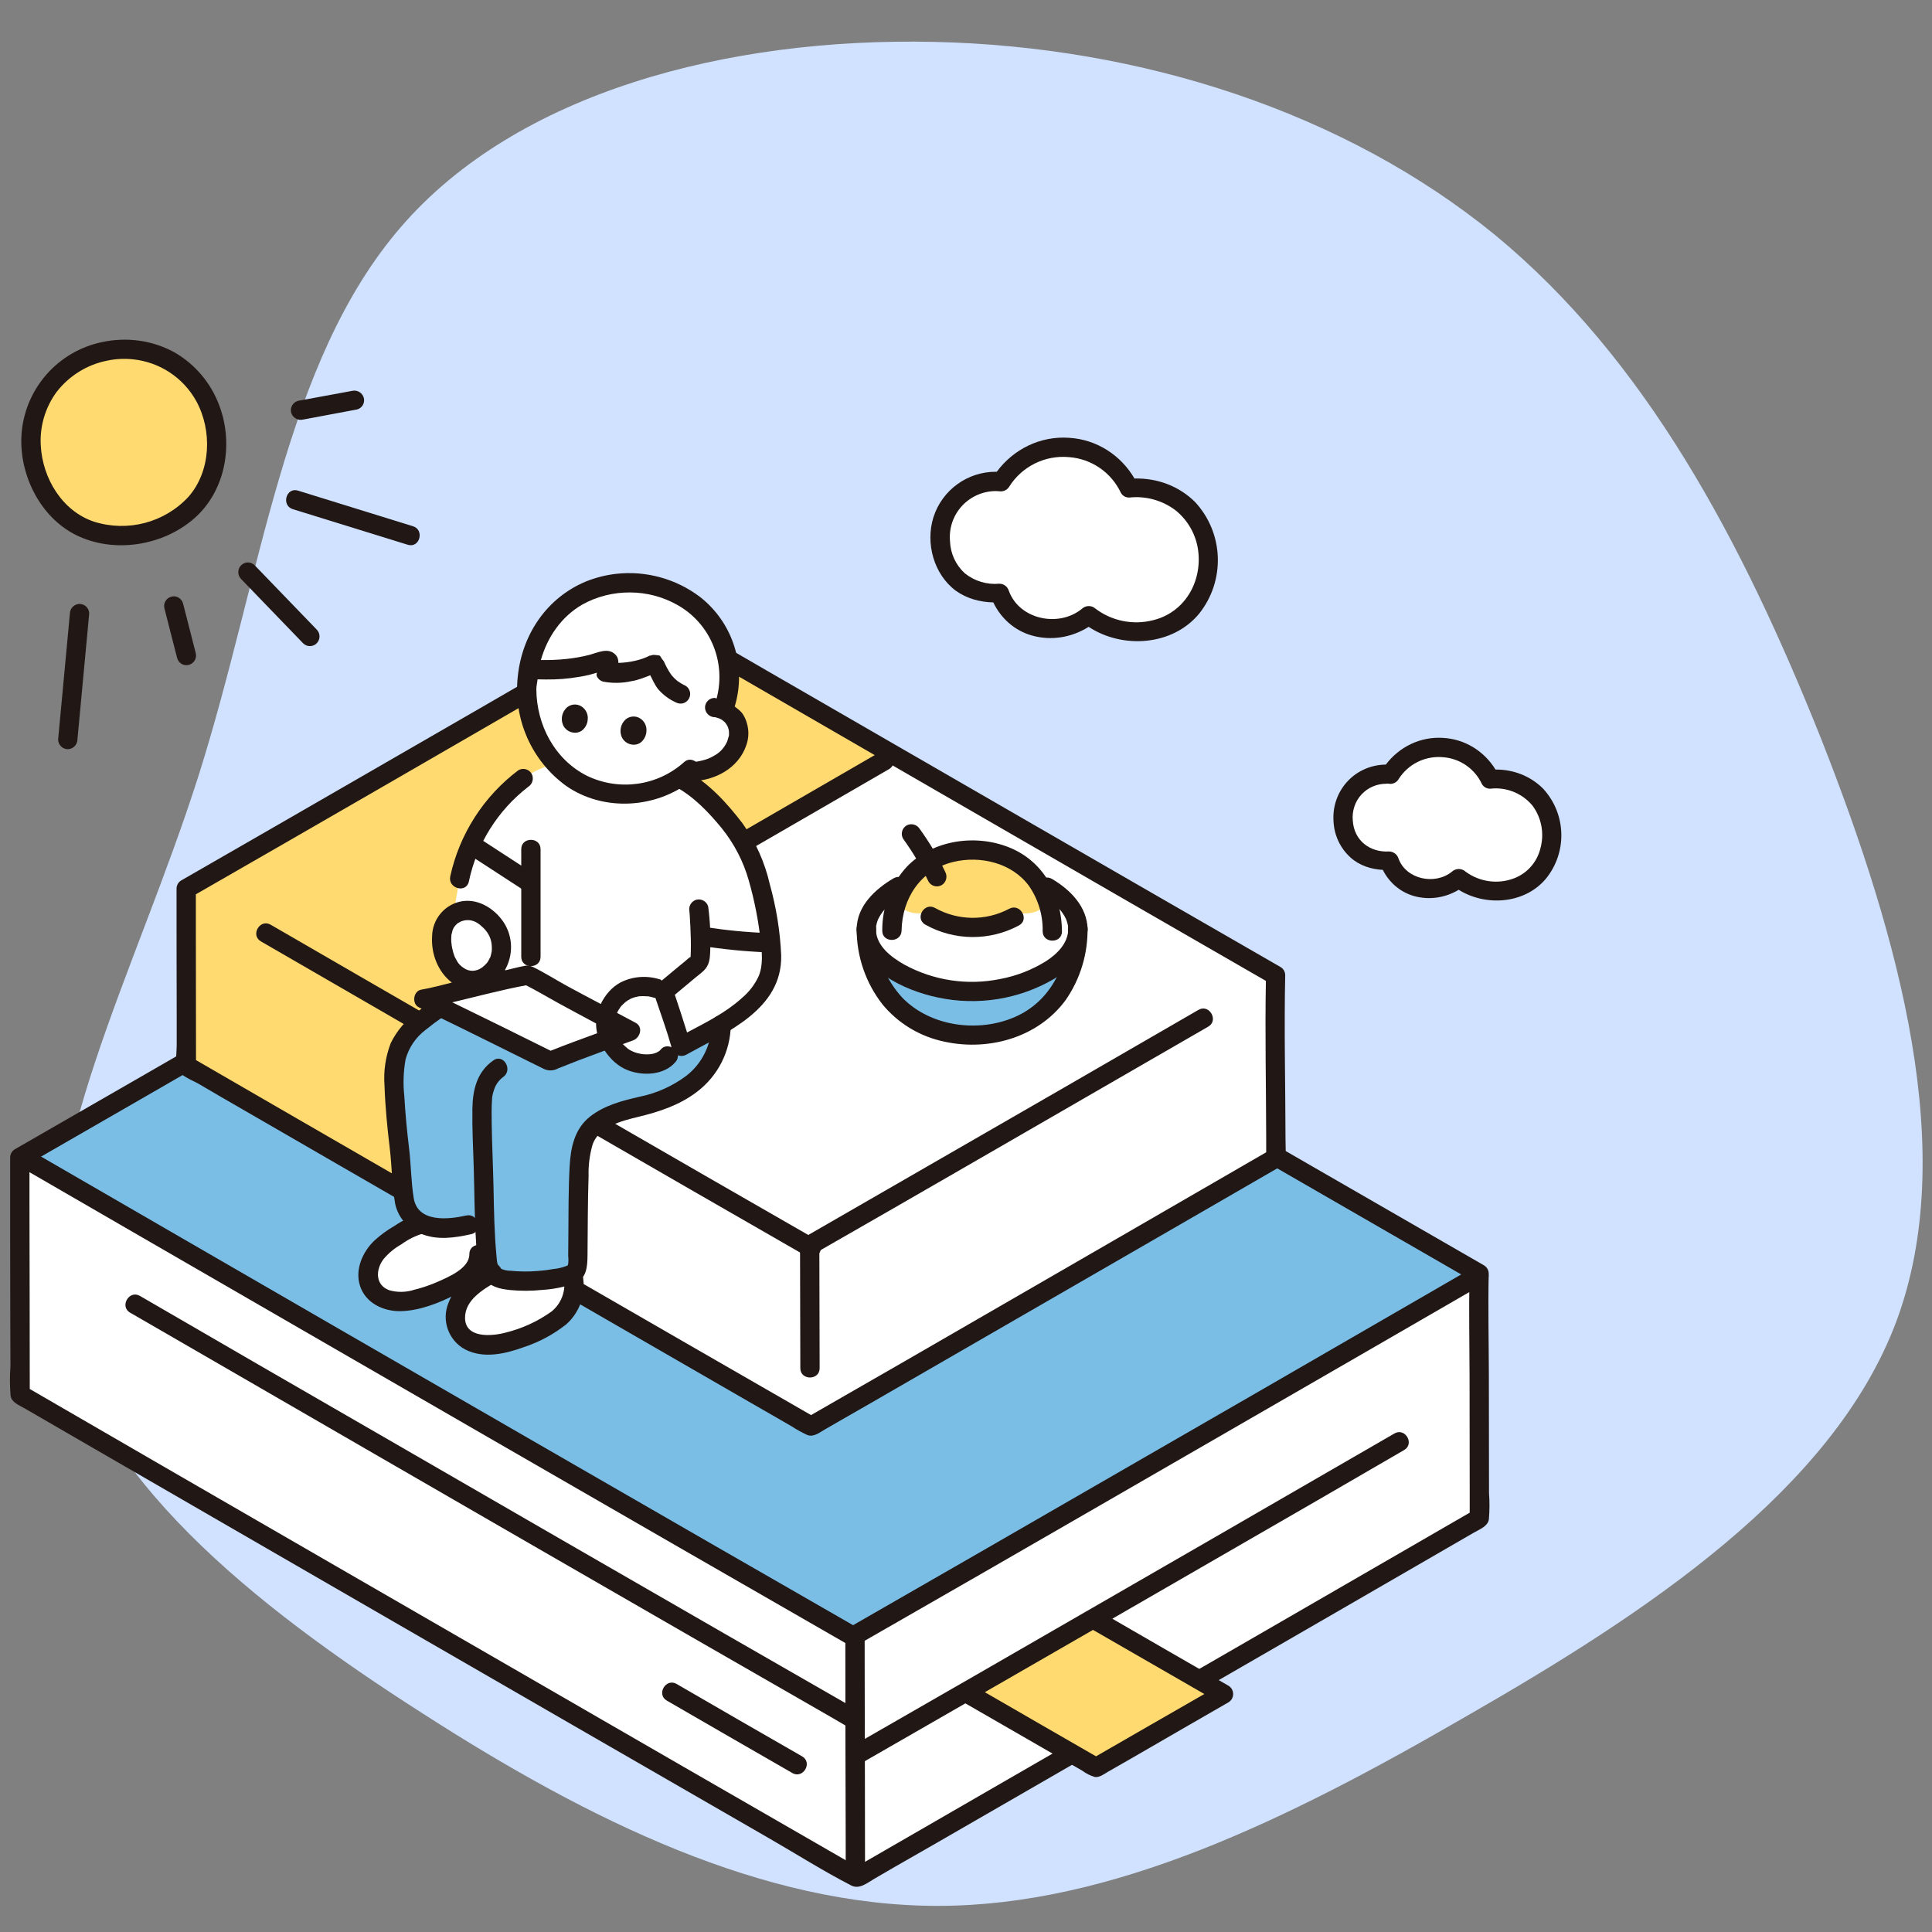 <?xml version="1.0" encoding="UTF-8" standalone="no"?> <!DOCTYPE svg PUBLIC "-//W3C//DTD SVG 1.1//EN" "http://www.w3.org/Graphics/SVG/1.1/DTD/svg11.dtd">
<svg height="100%" stroke-miterlimit="10" style="fill-rule:nonzero;clip-rule:evenodd;stroke-linecap:round;stroke-linejoin:round;" version="1.1" viewBox="0 0 200 200" width="100%" xml:space="preserve" xmlns="http://www.w3.org/2000/svg" xmlns:vectornator="http://vectornator.io" xmlns:xlink="http://www.w3.org/1999/xlink">
<rect x="0" y="0" width="200" height="200" fill="#808080" stroke="none"/>
<defs/>
<g id="Untitled" vectornator:layerName="Untitled">
<path d="M154.765 24.323C170.349 37.171 180.342 55.967 188.55 76.548C196.64 97.129 202.826 119.375 196.283 136.862C189.74 154.231 170.468 166.96 151.791 177.667C133.113 188.493 115.031 197.296 97.067 197.296C78.984 197.296 61.021 188.493 43.652 177.31C26.165 166.128 9.391 152.685 6.297 136.387C3.323 119.97 14.03 100.816 20.573 80.236C27.116 59.536 29.377 37.528 41.511 23.49C53.526 9.571 75.297 3.861 96.71 4.337C118.124 4.812 139.18 11.593 154.765 24.323Z" fill="#d0e2ff" fill-rule="evenodd" opacity="1" stroke="none"/>
</g>
<g id="レイヤー-1" vectornator:layerName="レイヤー 1">
<path d="M153.149 154.559C153.14 148.587 153.11 136.364 153.11 132.021C153.11 132.021 153.11 131.96 153.113 131.843C126.177 116.346 85.618 92.904 67.197 82.242C51.599 91.267 20.206 109.406 2.045 119.839C2.045 124.906 2.082 139.916 2.079 144.369C18.645 153.964 62.026 179.037 88.696 194.372C107.629 183.488 138.584 165.599 153.151 157.168L153.151 156.938C153.151 156.355 153.15 155.541 153.149 154.559Z" fill="#ffffff" fill-rule="evenodd" opacity="1" stroke="none"/>
<path d="M66.838 82.447C51.178 91.507 20.293 109.353 2.241 119.724C15.92 127.646 65.382 156.24 88.31 169.39C105.051 159.795 141.711 138.617 153.11 132.018C153.11 132.018 153.11 131.958 153.113 131.84C126.177 116.344 85.618 92.901 67.197 82.239L66.838 82.447Z" fill="#7abee6" fill-rule="evenodd" opacity="1" stroke="none"/>
<path d="M87.509 169.323C87.509 176.232 87.521 183.14 87.545 190.049C87.547 191.446 87.549 192.843 87.55 194.241C87.55 195.527 89.549 195.529 89.549 194.241C89.549 187.494 89.524 180.748 89.513 174.001C89.51 172.441 89.509 170.881 89.508 169.321C89.508 168.035 87.509 168.033 87.509 169.321L87.509 169.323Z" fill="#211715" fill-rule="evenodd" opacity="1" stroke="none"/>
<path d="M2.734 121.16C6.769 123.497 10.804 125.833 14.841 128.167C20.517 131.451 26.195 134.732 31.873 138.012C38.319 141.737 44.766 145.46 51.213 149.181C57.556 152.842 63.9 156.5 70.246 160.155C75.613 163.247 80.981 166.334 86.352 169.418L88.004 170.368C89.122 171.009 90.13 169.282 89.013 168.642C83.822 165.665 78.633 162.683 73.448 159.696C67.175 156.084 60.904 152.469 54.634 148.852C48.152 145.111 41.67 141.369 35.19 137.625C29.371 134.26 23.552 130.895 17.733 127.531C13.447 125.052 9.163 122.572 4.879 120.092L3.743 119.433C2.628 118.787 1.62 120.514 2.734 121.16Z" fill="#211715" fill-rule="evenodd" opacity="1" stroke="none"/>
<path d="M67.204 81.241C67.029 81.241 66.844 81.292 66.688 81.382C58.772 85.962 50.855 90.535 42.935 95.109C33.659 100.467 24.387 105.813 15.106 111.163C10.587 113.767 6.057 116.372 1.535 118.971C1.229 119.152 1.052 119.476 1.051 119.83C1.051 125.602 1.049 131.377 1.066 137.149C1.069 138.575 1.08 140.004 1.082 141.428C1.007 142.451 1.01 143.483 1.098 144.505C1.212 145.186 1.965 145.457 2.503 145.77L3.862 146.551L6.876 148.3C11.929 151.225 16.998 154.154 22.055 157.077C28.273 160.671 34.483 164.261 40.702 167.852C47.312 171.67 53.924 175.485 60.535 179.299C66.891 182.966 73.245 186.631 79.603 190.293C82.427 191.92 85.219 193.69 88.115 195.182C88.969 195.621 89.772 194.915 90.504 194.494L92.597 193.276C94.069 192.429 95.543 191.594 97.016 190.746C103.576 186.969 110.139 183.179 116.693 179.393C123.275 175.595 129.855 171.796 136.433 167.993C141.819 164.88 147.196 161.771 152.581 158.654C153.151 158.323 154.009 158.014 154.127 157.295C154.205 156.384 154.21 155.474 154.142 154.562C154.137 150.531 154.136 146.49 154.127 142.459C154.12 138.921 154.034 135.377 154.111 131.84C154.111 131.485 153.918 131.16 153.611 130.981C141.718 124.138 129.84 117.276 117.958 110.413C106.172 103.611 94.382 96.814 82.602 90.002C77.633 87.13 72.67 84.256 67.703 81.382C67.547 81.292 67.378 81.241 67.204 81.241ZM67.204 83.396C76.891 89.003 86.59 94.617 96.282 100.216C108.633 107.352 120.984 114.468 133.341 121.595C139.597 125.203 145.853 128.815 152.112 132.418C152.055 135.764 152.121 139.114 152.128 142.459C152.136 146.49 152.136 150.531 152.143 154.562C152.143 155.238 152.143 155.916 152.143 156.592C144.698 160.902 137.245 165.205 129.796 169.508C120.567 174.838 111.339 180.16 102.107 185.484C97.634 188.062 93.168 190.656 88.692 193.229C76.717 186.343 64.751 179.432 52.789 172.522C40.809 165.607 28.831 158.694 16.855 151.767C12.26 149.112 7.673 146.445 3.081 143.787C3.083 137.326 3.059 130.867 3.05 124.406C3.048 123.08 3.05 121.749 3.05 120.424C11.418 115.616 19.772 110.789 28.13 105.963C37.239 100.706 46.353 95.454 55.46 90.19C59.374 87.927 63.291 85.66 67.204 83.396ZM13.7 134.057C12.999 134.301 12.631 135.4 13.466 135.884C16.967 137.912 20.473 139.933 23.976 141.959C28.927 144.825 33.876 147.69 38.828 150.549C44.422 153.78 50.021 157.017 55.616 160.247C61.135 163.431 66.649 166.607 72.17 169.789C76.801 172.457 81.446 175.122 86.084 177.784L87.505 178.612C88.623 179.253 89.637 177.519 88.52 176.879C84.043 174.311 79.562 171.742 75.09 169.164C69.634 166.022 64.177 162.879 58.724 159.731C53.099 156.486 47.48 153.235 41.857 149.986C36.781 147.055 31.706 144.129 26.631 141.194C22.911 139.043 19.2 136.882 15.481 134.729C15.15 134.537 14.812 134.342 14.481 134.151C14.202 133.989 13.934 133.976 13.7 134.057Z" fill="#211715" fill-rule="evenodd" opacity="1" stroke="none"/>
<path d="M83.034 181.818C78.697 179.331 74.365 176.833 70.041 174.322C68.925 173.676 67.918 175.403 69.032 176.048C73.359 178.554 77.69 181.053 82.025 183.544C83.143 184.185 84.151 182.458 83.034 181.818L83.034 181.818Z" fill="#211715" fill-rule="evenodd" opacity="1" stroke="none"/>
<path d="M125.666 175.861C123.358 177.186 115.874 181.508 112.47 183.469C109.185 181.583 103.359 178.226 99.009 175.715C103.119 173.35 107.641 170.747 112.215 168.106C116.679 170.684 122.542 174.068 125.666 175.861Z" fill="#ffda71" fill-rule="evenodd" opacity="1" stroke="none"/>
<path d="M145.132 148.3C144.898 148.219 144.63 148.232 144.351 148.394C138.201 151.955 132.046 155.509 125.892 159.06C117.616 163.838 109.343 168.611 101.061 173.38C96.778 175.846 92.494 178.307 88.208 180.767C87.092 181.406 88.088 183.141 89.208 182.501C92.787 180.452 96.361 178.389 99.936 176.332C103.975 178.667 108.01 180.988 112.055 183.313C112.439 183.6 112.875 183.818 113.336 183.953C113.835 184.021 114.296 183.645 114.71 183.406L117.084 182.048L122.456 178.94C124.028 178.033 125.599 177.128 127.172 176.223C127.474 176.04 127.656 175.717 127.656 175.364C127.656 175.011 127.474 174.688 127.172 174.505C123.16 172.201 119.153 169.888 115.147 167.571C122.23 163.487 129.307 159.403 136.386 155.312C139.376 153.584 142.361 151.842 145.35 150.111C146.185 149.628 145.833 148.543 145.132 148.3ZM113.148 168.727C116.989 170.944 120.83 173.15 124.673 175.364C120.935 177.513 117.192 179.654 113.461 181.814C111.434 180.649 109.413 179.485 107.386 178.315C106.153 177.606 104.917 176.887 103.684 176.176L101.951 175.176C105.61 173.07 109.275 170.966 112.93 168.852C113.002 168.81 113.076 168.769 113.148 168.727Z" fill="#211715" fill-rule="evenodd" opacity="1" stroke="none"/>
<path d="M88.923 170.19C97.609 165.213 106.285 160.22 114.953 155.212C124.304 149.82 133.652 144.422 142.998 139.02C146.537 136.975 150.075 134.929 153.614 132.881C154.726 132.237 153.721 130.509 152.605 131.155C145.222 135.43 137.836 139.7 130.446 143.965C120.738 149.571 111.026 155.171 101.311 160.767C96.847 163.336 92.382 165.903 87.915 168.466C86.799 169.105 87.805 170.833 88.924 170.192L88.923 170.19Z" fill="#211715" fill-rule="evenodd" opacity="1" stroke="none"/>
<path d="M132.075 117.922C132.069 113.463 132.046 104.338 132.046 101.095C132.046 101.095 132.046 101.05 132.049 100.962C111.94 89.393 81.66 71.892 67.908 63.931C56.264 70.668 32.826 84.21 19.268 91.999C19.268 95.781 19.296 106.987 19.293 110.312C31.661 117.473 64.047 136.194 83.96 147.642C98.094 139.517 121.204 126.161 132.079 119.867L132.079 119.696C132.077 119.263 132.076 118.655 132.075 117.922Z" fill="#ffffff" fill-rule="evenodd" opacity="1" stroke="none"/>
<path d="M67.035 64.437C55.126 71.326 32.495 84.401 19.267 92C19.267 95.782 19.295 106.988 19.293 110.313C24.672 113.428 33.835 118.728 44.115 124.666C44.107 120.103 44.088 110.02 44.086 106.184C64.992 94.108 82.604 83.924 92.538 78.173C82.697 72.487 73.79 67.337 67.907 63.931L67.035 64.437Z" fill="#ffda71" fill-rule="evenodd" opacity="1" stroke="none"/>
<path d="M82.819 128.944C82.819 133.174 82.849 137.404 82.849 141.633C82.849 142.919 84.848 142.922 84.848 141.633C84.848 137.404 84.818 133.174 84.818 128.944C84.818 127.659 82.819 127.656 82.819 128.944Z" fill="#211715" fill-rule="evenodd" opacity="1" stroke="none"/>
<path d="M84.515 128.327C76.93 123.978 69.353 119.615 61.784 115.239C53.618 110.528 45.454 105.812 37.292 101.092C34.201 99.305 31.11 97.516 28.019 95.726C26.904 95.081 25.896 96.807 27.01 97.453C33.459 101.188 39.909 104.918 46.362 108.644C54.84 113.541 63.321 118.435 71.805 123.325C75.703 125.571 79.603 127.813 83.506 130.053C84.624 130.694 85.632 128.967 84.515 128.327Z" fill="#211715" fill-rule="evenodd" opacity="1" stroke="none"/>
<path d="M67.906 62.938C67.732 62.938 67.563 62.973 67.407 63.063C61.488 66.487 55.572 69.918 49.65 73.339C42.742 77.329 35.822 81.318 28.911 85.302C25.528 87.251 22.145 89.197 18.76 91.142C18.454 91.322 18.277 91.646 18.276 92.001C18.276 96.361 18.278 100.728 18.292 105.088C18.294 106.144 18.291 107.187 18.292 108.243C18.292 108.954 18.133 109.894 18.323 110.585C18.526 111.324 19.926 111.829 20.556 112.194L22.852 113.537C31.275 118.411 39.708 123.272 48.135 128.139C57.802 133.721 67.464 139.308 77.136 144.88L80.447 146.785L81.961 147.66C82.472 148 83.014 148.289 83.57 148.55C84.23 148.805 84.847 148.288 85.397 147.972L87.052 147.019L90.426 145.083C95.306 142.272 100.181 139.45 105.059 136.634C113.992 131.478 122.929 126.324 131.857 121.158C132.403 120.842 133.024 120.584 133.075 119.862C133.121 119.219 133.075 118.571 133.075 117.925C133.067 112.278 132.921 106.613 133.044 100.965C133.044 100.61 132.867 100.286 132.56 100.106C123.683 94.999 114.802 89.876 105.933 84.755C97.136 79.677 88.334 74.596 79.541 69.513C75.829 67.364 72.119 65.211 68.406 63.063C68.25 62.973 68.081 62.938 67.906 62.938ZM67.906 65.078C75.099 69.241 82.292 73.398 89.489 77.556C98.708 82.882 107.923 88.213 117.146 93.532C121.778 96.201 126.41 98.873 131.045 101.543C130.942 106.999 131.068 112.469 131.076 117.925C131.076 118.38 131.076 118.828 131.076 119.284C125.571 122.47 120.063 125.66 114.554 128.841C107.651 132.83 100.753 136.822 93.846 140.804C90.556 142.7 87.252 144.595 83.96 146.488C75.076 141.379 66.193 136.262 57.318 131.137C48.384 125.978 39.45 120.825 30.52 115.661C27.111 113.69 23.696 111.714 20.291 109.742C20.292 104.981 20.282 100.213 20.275 95.453C20.275 94.494 20.276 93.538 20.275 92.579C26.489 89.009 32.7 85.435 38.906 81.85C45.69 77.936 52.459 74.01 59.239 70.091C62.13 68.421 65.017 66.75 67.906 65.078ZM124.845 104.448C124.611 104.367 124.344 104.38 124.064 104.542C119.404 107.24 114.736 109.94 110.072 112.631C103.968 116.156 97.861 119.67 91.753 123.188C88.916 124.82 86.081 126.463 83.242 128.092C82.126 128.731 83.138 130.451 84.257 129.81C89.739 126.668 95.215 123.522 100.686 120.361C106.567 116.969 112.439 113.576 118.317 110.179C120.568 108.88 122.83 107.579 125.079 106.275C125.915 105.792 125.547 104.691 124.845 104.448Z" fill="#211715" fill-rule="evenodd" opacity="1" stroke="none"/>
<path d="M44.647 107.014C51.961 102.789 59.275 98.562 66.589 94.335C72.528 90.904 78.467 87.469 84.405 84.033C86.945 82.564 89.485 81.094 92.025 79.624C93.138 78.98 92.133 77.251 91.016 77.898C86.104 80.741 81.192 83.583 76.278 86.424C69.67 90.245 63.061 94.065 56.451 97.885C52.18 100.353 47.909 102.82 43.64 105.288C42.526 105.932 43.531 107.659 44.648 107.014L44.647 107.014Z" fill="#211715" fill-rule="evenodd" opacity="1" stroke="none"/>
<path d="M43.084 106.175C43.091 111.844 43.115 117.512 43.115 123.181C43.115 124.467 45.114 124.469 45.114 123.181C45.114 117.512 45.09 111.844 45.083 106.175C45.083 104.89 43.084 104.887 43.084 106.175Z" fill="#211715" fill-rule="evenodd" opacity="1" stroke="none"/>
<path d="M74.631 106.513C74.576 107.584 74.304 108.632 73.831 109.594C72.839 111.543 70.924 112.877 68.907 113.726C66.891 114.576 66.602 114.355 64.516 115.014C62.889 115.527 61.186 116.266 60.489 117.912C60.197 118.756 60.023 119.635 59.974 120.526C59.824 123.899 59.851 127.406 59.809 130.876C59.814 131.373 59.496 131.816 59.024 131.971C56.646 132.664 54.139 132.798 51.7 132.361C51.448 132.278 51.224 132.127 51.051 131.925C50.787 131.676 50.597 131.36 50.501 131.01C50.313 129.435 50.223 127.918 50.169 126.398C48.424 126.786 46.429 127.456 44.572 127.002C43.281 126.688 42.073 125.703 41.873 124.389L41.71 123.304C41.421 117.997 41.133 118.665 40.845 113.36C40.748 111.574 40.67 109.691 41.486 108.099C42.187 106.909 43.157 105.898 44.316 105.146C46.554 103.51 48.981 102.15 51.544 101.095C51.544 101.095 71.292 105.832 74.631 106.513Z" fill="#7abee6" fill-rule="evenodd" opacity="1" stroke="none"/>
<path d="M70.594 108.292C71.743 107.648 73.224 106.924 74.653 106.067C77.025 104.648 79.279 102.854 79.746 100.447C79.905 99.405 79.9 98.345 79.731 97.305C79.275 93.621 78.403 88.918 76.107 85.887C74.708 84.032 72.499 81.639 70.345 80.536C70.345 80.536 66.609 78.727 62.978 78.49C57.151 78.11 54.168 80.594 54.168 80.594C50.791 83.153 48.449 86.844 47.572 90.989L46.554 96.844L46.187 98.957L70.594 108.292Z" fill="#ffffff" fill-rule="evenodd" opacity="1" stroke="none"/>
<path d="M47.231 137.132C47.016 136.073 47.277 134.973 47.945 134.124C48.701 133.226 49.624 132.484 50.662 131.937C51.711 132.759 55.975 132.918 59.027 131.972C59.13 131.941 59.228 131.893 59.318 131.832C59.355 132.188 59.379 132.408 59.379 132.408C59.697 135.307 57.941 136.472 56.827 137.135C55.5 137.924 54.07 138.525 52.579 138.923C51.683 139.2 50.74 139.293 49.807 139.195C48.864 139.084 48.019 138.563 47.495 137.771C47.378 137.571 47.289 137.356 47.231 137.132Z" fill="#ffffff" fill-rule="evenodd" opacity="1" stroke="none"/>
<path d="M38.304 130.852C38.44 130.47 38.632 130.11 38.876 129.786C39.697 128.833 40.697 128.049 41.82 127.48C42.392 127.087 43.04 126.817 43.723 126.69C43.995 126.826 44.281 126.932 44.577 127.004C46.433 127.457 48.428 126.788 50.174 126.4C50.211 127.495 50.269 128.589 50.369 129.704L49.584 129.833C49.643 131.082 48.535 132.057 47.46 132.697C46.177 133.459 44.795 134.04 43.353 134.425C42.486 134.693 41.574 134.781 40.673 134.685C39.761 134.58 38.944 134.076 38.439 133.31C38.034 132.551 37.984 131.651 38.304 130.852Z" fill="#ffffff" fill-rule="evenodd" opacity="1" stroke="none"/>
<path d="M58.38 132.408C58.586 133.684 58.089 134.971 57.081 135.778C55.643 136.802 54.024 137.542 52.31 137.96C50.924 138.327 48.169 138.568 48.142 136.443C48.118 134.544 50.078 133.444 51.493 132.606C52.6 131.952 51.593 130.224 50.484 130.88C48.811 131.869 47.132 132.976 46.424 134.878C45.685 136.681 46.42 138.75 48.13 139.682C50.051 140.688 52.315 140.149 54.245 139.449C55.822 138.928 57.296 138.136 58.601 137.108C59.938 135.935 60.604 134.175 60.378 132.411C60.364 131.865 59.925 131.425 59.379 131.411C58.828 131.415 58.383 131.86 58.379 132.411L58.38 132.408Z" fill="#211715" fill-rule="evenodd" opacity="1" stroke="none"/>
<path d="M43.324 125.745C42.441 125.984 41.604 126.373 40.852 126.895C40.103 127.325 39.402 127.835 38.763 128.417C37.533 129.59 36.724 131.42 37.269 133.115C37.844 134.907 39.724 135.777 41.503 135.73C43.422 135.68 45.388 134.915 47.077 134.051C48.739 133.201 50.599 131.911 50.586 129.833C50.577 128.547 48.578 128.545 48.587 129.833C48.596 131.302 46.43 132.187 45.338 132.677C44.548 133.027 43.729 133.307 42.889 133.514C42.044 133.79 41.136 133.806 40.281 133.56C38.837 133.018 38.873 131.447 39.696 130.352C40.217 129.728 40.847 129.205 41.556 128.808C42.251 128.297 43.03 127.912 43.858 127.673C45.118 127.416 44.585 125.489 43.327 125.745L43.324 125.745Z" fill="#211715" fill-rule="evenodd" opacity="1" stroke="none"/>
<path d="M51.283 100.132C48.442 101.287 45.765 102.808 43.319 104.657C42.094 105.503 41.106 106.648 40.449 107.983C39.909 109.386 39.689 110.891 39.805 112.389C39.878 114.546 40.085 116.687 40.344 118.827C40.578 120.761 40.566 122.732 40.914 124.649C41.227 126.036 42.207 127.177 43.531 127.695C45.21 128.416 47.06 128.148 48.786 127.758C50.041 127.474 49.51 125.546 48.255 125.83C46.39 126.252 43.241 126.58 42.827 124.024C42.553 122.336 42.555 120.597 42.349 118.883C42.133 117.084 41.956 115.292 41.856 113.486C41.715 112.212 41.758 110.924 41.985 109.663C42.318 108.45 43.042 107.381 44.045 106.622C46.39 104.719 49.01 103.182 51.815 102.063C52.336 101.902 52.643 101.363 52.514 100.833C52.366 100.302 51.817 99.99 51.285 100.133L51.283 100.132Z" fill="#211715" fill-rule="evenodd" opacity="1" stroke="none"/>
<path d="M51.075 109.77C49.363 110.96 48.933 112.827 48.902 114.789C48.87 116.779 48.976 118.768 49.038 120.757C49.12 123.365 49.108 125.978 49.283 128.582C49.364 129.789 49.276 131.264 50.042 132.264C50.777 133.223 51.678 133.425 52.818 133.545C53.912 133.651 55.014 133.648 56.108 133.533C57.245 133.465 58.368 133.244 59.447 132.877C60.751 132.369 60.808 131.118 60.82 129.909C60.833 128.535 60.838 127.16 60.852 125.787C60.865 124.428 60.885 123.069 60.93 121.711C60.901 120.598 61.047 119.489 61.364 118.422C62.032 116.615 64.4 116.02 66.067 115.618C68.229 115.096 70.31 114.419 72.11 113.055C74.317 111.406 75.627 108.822 75.652 106.067C75.702 104.78 73.703 104.783 73.653 106.067C73.644 108.138 72.684 110.091 71.05 111.364C69.62 112.433 67.972 113.174 66.222 113.532C64.441 113.928 62.549 114.432 61.09 115.581C59.47 116.855 59.071 118.803 58.967 120.765C58.836 123.242 58.851 125.73 58.834 128.211C58.83 128.818 58.825 129.424 58.82 130.03C58.854 130.313 58.851 130.598 58.81 130.88C58.754 131.04 58.777 130.98 58.672 131.038C58.213 131.219 57.731 131.333 57.24 131.377C56.733 131.469 56.221 131.533 55.707 131.57C54.745 131.65 53.778 131.642 52.818 131.547C52.503 131.544 52.192 131.48 51.902 131.357C51.437 131.08 51.449 130.544 51.402 130.078C51.173 127.725 51.137 125.361 51.09 122.999C51.045 120.755 50.93 118.512 50.9 116.268C50.889 115.423 50.875 114.569 50.94 113.728C50.946 113.658 50.951 113.588 50.958 113.518C50.979 113.318 50.945 113.579 50.964 113.485C51.013 113.219 51.085 112.957 51.18 112.704C51.355 112.222 51.669 111.802 52.082 111.498C53.132 110.768 52.132 109.034 51.073 109.772L51.075 109.77Z" fill="#211715" fill-rule="evenodd" opacity="1" stroke="none"/>
<path d="M53.664 79.731C50.073 82.433 47.57 86.332 46.609 90.721C46.342 91.976 48.268 92.512 48.537 91.252C49.352 87.361 51.527 83.888 54.673 81.457C55.135 81.168 55.292 80.569 55.031 80.09C54.75 79.616 54.141 79.457 53.664 79.731Z" fill="#211715" fill-rule="evenodd" opacity="1" stroke="none"/>
<path d="M47.532 101.093C46.42 100.4 45.958 99.229 45.776 97.986C45.573 96.593 45.812 94.819 47.839 94.313C48.567 94.168 49.323 94.309 49.95 94.707C51.299 95.491 52.06 96.995 51.895 98.546C51.758 100.198 50.2 101.712 48.56 101.473C48.194 101.419 47.844 101.29 47.532 101.093Z" fill="#ffffff" fill-rule="evenodd" opacity="1" stroke="none"/>
<path d="M53.96 87.905L53.96 99.046C53.96 100.332 55.959 100.334 55.959 99.046L55.959 87.905C55.959 86.619 53.96 86.617 53.96 87.905Z" fill="#211715" fill-rule="evenodd" opacity="1" stroke="none"/>
<path d="M54.612 100.941C51.538 101.462 48.401 102.661 43.867 103.413C46.661 104.76 51.916 107.347 56.941 109.86C61.307 108.082 62.55 107.773 65.283 106.725C60.711 104.366 54.621 100.937 54.612 100.941Z" fill="#ffffff" fill-rule="evenodd" opacity="1" stroke="none"/>
<path d="M62.66 105.57C62.955 103.181 65.455 101.19 68.665 102.571C69.149 104.062 69.991 106.314 70.509 108.197C69.803 108.768 69.193 109.264 69.193 109.264C68.161 110.51 65.88 110.286 64.64 109.531C63.266 108.707 62.494 107.163 62.66 105.57Z" fill="#ffffff" fill-rule="evenodd" opacity="1" stroke="none"/>
<path d="M70.061 79.601C69.35 79.862 68.988 80.947 69.843 81.397C71.774 82.416 73.343 84.068 74.715 85.739C75.999 87.336 76.955 89.17 77.511 91.142C78.102 93.199 78.512 95.293 78.744 97.42C78.887 98.61 79.008 99.907 78.541 101.043C78.135 101.925 77.536 102.7 76.792 103.323C75.13 104.831 73.1 105.835 71.123 106.884C70.719 105.577 70.297 104.276 69.858 102.98C70.772 102.231 71.667 101.451 72.591 100.715C73.341 100.12 73.476 99.54 73.513 98.623C73.588 97.027 73.52 95.427 73.31 93.844C73.161 93.313 72.608 92.998 72.076 93.141C71.552 93.299 71.242 93.844 71.373 94.375C71.335 94.108 71.358 94.25 71.373 94.406C71.384 94.537 71.395 94.666 71.404 94.797C71.431 95.171 71.449 95.547 71.467 95.921C71.504 96.741 71.533 97.567 71.514 98.388C71.51 98.549 71.509 98.712 71.498 98.873C71.492 98.966 71.482 99.328 71.483 99.06C71.336 99.119 71.102 99.357 70.967 99.466C70.135 100.138 69.326 100.834 68.5 101.512C68.43 101.472 68.394 101.394 68.312 101.371L68.312 101.387C66.973 100.96 65.528 101.062 64.268 101.684C63.335 102.179 62.648 102.99 62.191 103.932C61.042 103.314 59.882 102.718 58.739 102.09C57.536 101.428 56.353 100.671 55.116 100.075C55.105 100.07 55.096 100.08 55.085 100.075C54.866 99.955 54.611 99.915 54.351 99.981C53.64 100.105 52.945 100.305 52.243 100.466C53.141 98.929 53.129 97.022 52.164 95.515C51.175 93.993 49.313 92.862 47.464 93.376C45.867 93.817 44.76 95.264 44.731 96.921C44.615 98.723 45.329 100.608 46.777 101.715C45.722 101.972 44.679 102.268 43.606 102.449C42.775 102.589 42.61 103.916 43.357 104.276C46.311 105.701 49.26 107.16 52.196 108.617C53.078 109.055 53.954 109.49 54.835 109.929C55.297 110.16 55.761 110.391 56.225 110.616C56.706 110.878 57.296 110.873 57.771 110.601C59.15 110.045 60.528 109.515 61.925 109.008C62.15 108.927 62.372 108.838 62.597 108.758C63.202 109.657 64.015 110.435 65.064 110.819C66.622 111.39 68.75 111.297 69.905 109.961C70.097 109.759 70.19 109.502 70.186 109.242C70.469 109.352 70.781 109.329 71.045 109.18C75.19 106.861 80.991 104.512 80.868 98.888C80.761 96.414 80.359 93.95 79.697 91.564C79.178 89.289 78.225 87.139 76.87 85.239C75.231 83.09 73.278 80.956 70.858 79.68C70.573 79.53 70.298 79.515 70.061 79.601ZM48.245 95.249C48.021 95.287 48.35 95.248 48.432 95.249C48.515 95.251 48.584 95.256 48.666 95.265C48.719 95.274 48.771 95.283 48.822 95.296C49.114 95.365 49.384 95.501 49.619 95.687C49.63 95.695 49.766 95.799 49.666 95.718C49.72 95.76 49.77 95.814 49.822 95.859C49.96 95.978 50.09 96.098 50.212 96.233C50.533 96.591 50.759 97.028 50.853 97.498C50.849 97.482 50.906 97.794 50.884 97.654C50.862 97.515 50.901 97.829 50.9 97.811C50.911 97.965 50.92 98.125 50.915 98.279C50.915 98.368 50.907 98.456 50.9 98.545C50.903 98.501 50.925 98.37 50.884 98.576C50.85 98.742 50.814 98.915 50.759 99.076C50.659 99.376 50.794 98.989 50.712 99.154C50.667 99.246 50.624 99.347 50.572 99.435C50.511 99.557 50.434 99.666 50.337 99.763C50.225 99.888 50.093 99.999 49.963 100.106C50.071 100.018 49.949 100.126 49.931 100.138C49.847 100.192 49.769 100.246 49.681 100.294C49.46 100.414 49.215 100.482 48.963 100.497C48.635 100.507 48.313 100.416 48.042 100.231C47.812 100.085 47.6 99.899 47.433 99.685C47.522 99.797 47.389 99.618 47.37 99.591C47.323 99.519 47.288 99.447 47.245 99.372C47.211 99.312 47.182 99.262 47.151 99.201C47.151 99.201 47.017 98.919 47.074 99.06C46.959 98.764 46.869 98.45 46.808 98.139C46.79 98.051 46.777 97.962 46.761 97.873C46.75 97.805 46.732 97.574 46.761 97.842C46.748 97.716 46.721 97.581 46.714 97.451C46.705 97.229 46.712 97.018 46.73 96.796C46.735 96.762 46.744 96.577 46.73 96.764C46.74 96.711 46.764 96.662 46.777 96.608C46.808 96.468 46.842 96.323 46.886 96.186C46.814 96.411 46.927 96.112 46.964 96.046C47.002 95.98 47.206 95.726 47.058 95.89C47.14 95.798 47.233 95.707 47.323 95.624C47.439 95.52 47.124 95.731 47.355 95.593C47.432 95.547 47.507 95.495 47.589 95.453C47.644 95.422 47.703 95.399 47.761 95.374C47.617 95.436 47.768 95.368 47.792 95.359C47.941 95.31 48.091 95.281 48.245 95.249ZM54.46 101.996C55.568 102.559 56.653 103.21 57.74 103.808C59.056 104.531 60.382 105.238 61.706 105.947C61.703 106.296 61.745 106.623 61.816 106.962C60.207 107.55 58.597 108.135 57.006 108.774C53.619 107.081 50.226 105.419 46.824 103.761C49.366 103.159 51.892 102.475 54.46 101.996ZM66.985 103.12C67.072 103.132 67.164 103.15 67.25 103.167C67.43 103.203 67.606 103.255 67.781 103.308C67.803 103.314 67.822 103.288 67.844 103.292C68.414 104.99 69.031 106.673 69.515 108.399C69.161 108.27 68.77 108.274 68.484 108.555C68.434 108.61 68.394 108.657 68.344 108.711C68.311 108.748 68.157 108.876 68.312 108.758C68.207 108.834 68.084 108.902 67.969 108.961C67.919 108.988 67.756 109.038 67.938 108.977C67.881 108.996 67.823 109.022 67.766 109.039C67.622 109.082 67.477 109.11 67.329 109.133C67.528 109.101 67.32 109.133 67.266 109.133C67.189 109.136 67.109 109.147 67.032 109.148C66.891 109.151 66.766 109.139 66.626 109.133C66.576 109.133 66.368 109.107 66.563 109.133C66.502 109.125 66.437 109.113 66.376 109.102C66.21 109.072 66.053 109.04 65.892 108.992C65.763 108.955 65.627 108.898 65.501 108.852C65.694 108.923 65.368 108.787 65.314 108.758C65.199 108.695 65.092 108.631 64.986 108.555C64.743 108.386 65.073 108.619 64.939 108.508C64.87 108.451 64.802 108.396 64.736 108.336C64.646 108.254 64.555 108.175 64.471 108.087C64.829 107.955 65.191 107.833 65.548 107.696C66.287 107.413 66.612 106.297 65.782 105.869C65.143 105.538 64.513 105.191 63.877 104.854C63.894 104.818 63.907 104.779 63.924 104.745C63.971 104.653 64.025 104.567 64.08 104.479C64.116 104.422 64.348 104.091 64.174 104.307C64.304 104.144 64.459 103.997 64.611 103.854C64.649 103.82 64.878 103.629 64.767 103.714C64.637 103.814 64.833 103.675 64.845 103.667C64.905 103.628 64.956 103.579 65.017 103.542C65.117 103.48 65.223 103.422 65.329 103.37C65.342 103.364 65.558 103.278 65.408 103.339C65.265 103.398 65.504 103.302 65.532 103.292C65.662 103.247 65.79 103.213 65.923 103.183C66.011 103.162 66.358 103.113 66.11 103.136C66.406 103.112 66.704 103.118 67.001 103.136C67.043 103.136 67.192 103.149 66.985 103.12Z" fill="#211715" fill-rule="evenodd" opacity="1" stroke="none"/>
<path d="M54.537 70.834C54.399 73.757 55.379 76.623 57.279 78.849C60.863 82.96 67.092 83.412 71.233 79.861C72.606 79.933 73.96 79.509 75.048 78.666C76.039 77.895 76.563 76.667 76.433 75.418C76.274 74.553 75.697 73.824 74.891 73.472C76.434 69.461 75.087 64.914 71.609 62.39C67.161 59.231 60.878 59.666 57.224 63.823C55.55 65.782 54.602 68.258 54.537 70.834Z" fill="#ffffff" fill-rule="evenodd" opacity="1" stroke="none"/>
<path d="M55.985 65.571C55.336 66.735 54.896 68.003 54.686 69.319C57.328 69.553 59.99 69.233 62.501 68.377C62.643 68.329 62.799 68.343 62.931 68.414C63.246 68.592 62.866 69.28 62.688 69.595C63.807 69.91 66.548 69.395 67.76 68.73C68.433 70.367 69.12 71.22 70.441 71.838L73.986 73.252C74.299 73.269 74.607 73.344 74.892 73.474C76.432 69.462 75.085 64.916 71.607 62.391C67.159 59.233 60.876 59.667 57.222 63.824C56.75 64.361 56.336 64.947 55.985 65.571Z" fill="#ffffff" fill-rule="evenodd" opacity="1" stroke="none"/>
<path d="M60.842 74.469C60.817 74.943 60.58 75.38 60.197 75.66C59.929 75.832 59.605 75.894 59.292 75.831C58.86 75.754 58.49 75.476 58.297 75.082C58.013 74.442 58.175 73.692 58.696 73.226C59.211 72.798 59.968 72.839 60.432 73.321C60.734 73.623 60.885 74.045 60.842 74.469Z" fill="#211715" fill-rule="evenodd" opacity="1" stroke="none"/>
<path d="M66.918 75.711C66.892 76.184 66.656 76.621 66.274 76.901C66.005 77.073 65.681 77.135 65.368 77.072C64.936 76.995 64.566 76.717 64.373 76.323C64.089 75.683 64.251 74.933 64.773 74.466C65.287 74.039 66.044 74.08 66.508 74.562C66.81 74.864 66.961 75.286 66.918 75.711Z" fill="#211715" fill-rule="evenodd" opacity="1" stroke="none"/>
<path d="M63.737 59.409C62.709 59.528 61.695 59.786 60.707 60.174C56.609 61.856 54.047 65.677 53.601 70.028C53.116 74.424 55.02 78.752 58.599 81.35C62.452 84.041 67.899 83.713 71.545 80.835C71.58 80.839 71.603 80.866 71.639 80.866C74.023 80.808 76.435 79.52 77.245 77.181C77.638 76.101 77.512 74.906 76.902 73.933C76.682 73.604 76.36 73.377 76.058 73.136C77.301 68.998 75.908 64.522 72.513 61.83C69.984 59.894 66.821 59.05 63.737 59.409ZM65.236 61.33C66.925 61.341 68.606 61.764 70.124 62.626C73.553 64.552 75.182 68.546 74.184 72.308C74.113 72.3 74.054 72.25 73.981 72.246C73.43 72.249 72.984 72.695 72.982 73.245C72.995 73.792 73.435 74.232 73.981 74.245C74.217 74.261 73.881 74.206 74.091 74.26C74.18 74.284 74.268 74.31 74.356 74.339C74.406 74.355 74.601 74.447 74.45 74.37C74.532 74.412 74.621 74.446 74.7 74.495C74.736 74.517 74.925 74.663 74.793 74.557C74.865 74.616 74.947 74.679 75.012 74.745C75.078 74.81 75.126 74.875 75.184 74.948C75.067 74.798 75.226 75.024 75.246 75.057C75.294 75.136 75.332 75.222 75.371 75.307C75.291 75.129 75.391 75.376 75.402 75.416C75.429 75.506 75.451 75.589 75.465 75.682C75.436 75.484 75.462 75.765 75.465 75.806C75.465 75.906 75.47 76.006 75.465 76.103C75.453 76.327 75.489 76.029 75.434 76.228C75.389 76.391 75.306 76.692 75.277 76.759C75.14 77.056 74.962 77.341 74.746 77.587C74.502 77.862 74.2 78.092 73.872 78.258C73.538 78.457 73.188 78.601 72.81 78.696C72.6 78.755 72.385 78.801 72.17 78.836C72.122 78.842 72.077 78.848 72.029 78.852C71.675 78.609 71.213 78.522 70.811 78.899C68.07 81.358 64.105 81.914 60.785 80.32C57.421 78.64 55.543 75.041 55.522 71.356C55.52 71.008 55.616 70.67 55.647 70.325C56.788 70.359 57.934 70.346 59.067 70.2C59.701 70.116 60.334 70.018 60.957 69.872C61.238 69.806 61.508 69.716 61.785 69.638C61.79 69.751 61.725 69.859 61.769 69.966C61.885 70.252 62.128 70.473 62.425 70.559C63.401 70.745 64.407 70.731 65.376 70.512C66.051 70.411 66.676 70.143 67.313 69.903C67.572 70.4 67.79 70.917 68.141 71.356C68.638 71.926 69.248 72.384 69.936 72.699C70.172 72.827 70.442 72.872 70.702 72.808C71.089 72.701 71.384 72.363 71.436 71.965C71.488 71.566 71.299 71.184 70.952 70.981C70.657 70.845 70.372 70.669 70.108 70.481C69.891 70.302 69.694 70.105 69.515 69.888C69.181 69.414 68.903 68.911 68.687 68.373L68.718 68.467C68.702 68.416 68.648 68.389 68.625 68.342C68.596 68.285 68.554 68.253 68.515 68.201C68.433 68.085 68.388 67.935 68.266 67.858C68.217 67.829 68.16 67.861 68.109 67.842C68.04 67.811 67.967 67.825 67.891 67.811C67.706 67.785 67.543 67.784 67.375 67.858C67.332 67.874 67.294 67.85 67.25 67.873C66.388 68.326 65.135 68.596 64.018 68.623C64.016 68.322 63.96 68.032 63.721 67.779C62.978 66.994 61.916 67.547 61.066 67.779C59.41 68.212 57.699 68.354 55.991 68.326C56.666 65.951 58.105 63.831 60.316 62.563C61.845 61.722 63.546 61.319 65.236 61.33Z" fill="#211715" fill-rule="evenodd" opacity="1" stroke="none"/>
<path d="M72.42 97.884C74.74 98.258 77.08 98.493 79.428 98.588C79.98 98.588 80.428 98.141 80.428 97.589C80.428 97.037 79.98 96.589 79.428 96.589C77.258 96.507 75.095 96.296 72.95 95.959C72.42 95.83 71.881 96.136 71.721 96.658C71.579 97.191 71.891 97.738 72.421 97.888L72.42 97.884Z" fill="#211715" fill-rule="evenodd" opacity="1" stroke="none"/>
<path d="M48.284 88.299L54.071 92.061C54.548 92.335 55.157 92.176 55.438 91.703C55.705 91.224 55.547 90.621 55.08 90.335L49.294 86.573C48.817 86.299 48.208 86.458 47.926 86.931C47.661 87.41 47.819 88.013 48.285 88.299L48.284 88.299Z" fill="#211715" fill-rule="evenodd" opacity="1" stroke="none"/>
<path d="M103.102 49.839C103.276 49.839 103.445 49.851 103.613 49.864C105.083 47.533 107.694 46.174 110.447 46.309C113.199 46.444 115.666 48.051 116.901 50.514C117.144 50.492 117.392 50.478 117.644 50.478C119.62 50.439 121.528 51.204 122.93 52.597C124.331 53.99 125.107 55.893 125.079 57.87C125.079 62.328 121.976 65.398 117.644 65.398C115.853 65.447 114.104 64.856 112.711 63.729C111.636 64.618 110.277 65.091 108.882 65.062C106.196 65.062 104.231 63.639 103.462 61.419C103.342 61.426 103.224 61.436 103.102 61.436C99.604 61.436 97.322 59.027 97.322 55.584C97.3 54.047 97.903 52.568 98.992 51.484C100.082 50.401 101.566 49.807 103.102 49.839Z" fill="#ffffff" fill-rule="evenodd" opacity="1" stroke="none"/>
<path d="M143.525 80.122C143.661 80.122 143.792 80.131 143.925 80.141C145.07 78.326 147.103 77.269 149.246 77.373C151.389 77.478 153.31 78.73 154.272 80.648C154.462 80.631 154.654 80.62 154.851 80.62C156.39 80.589 157.875 81.184 158.967 82.269C160.059 83.355 160.663 84.836 160.642 86.375C160.642 89.847 158.224 92.238 154.85 92.238C153.456 92.277 152.094 91.816 151.009 90.939C150.171 91.631 149.113 92 148.026 91.977C145.935 91.977 144.405 90.868 143.806 89.14C143.712 89.145 143.62 89.152 143.525 89.152C140.802 89.152 139.024 87.276 139.024 84.595C139.006 83.398 139.476 82.246 140.325 81.403C141.174 80.559 142.329 80.097 143.525 80.122Z" fill="#ffffff" fill-rule="evenodd" opacity="1" stroke="none"/>
<path d="M10.798 36.385C13.277 35.802 15.886 36.25 18.027 37.627C20.169 39.003 21.661 41.19 22.161 43.686C23.365 49.302 20.284 54.008 14.827 55.18C9.161 56.393 4.623 53.283 3.427 47.703C2.856 45.22 3.319 42.613 4.71 40.478C6.1 38.344 8.297 36.867 10.798 36.385Z" fill="#ffda71" fill-rule="evenodd" opacity="1" stroke="none"/>
<path d="M12.482 35.172C11.832 35.197 11.173 35.277 10.53 35.421C6.056 36.368 2.711 40.101 2.253 44.651C1.838 48.838 4.025 53.47 7.86 55.38C11.749 57.317 16.796 56.525 20.056 53.709C23.359 50.857 24.216 45.966 22.696 41.965C21.845 39.669 20.219 37.733 18.104 36.499C16.373 35.543 14.433 35.096 12.482 35.172ZM13.81 37.202C16.502 37.494 18.959 39.06 20.322 41.528C21.983 44.571 21.848 48.763 19.51 51.429C17.027 54.107 13.216 55.104 9.734 54.005C6.431 52.906 4.396 49.495 4.221 46.119C4.104 44.132 4.683 42.18 5.861 40.575C7.152 38.91 8.995 37.754 11.061 37.342C11.979 37.14 12.912 37.104 13.81 37.202ZM36.438 40.466L30.848 41.496C30.317 41.645 30.001 42.198 30.145 42.73C30.302 43.254 30.848 43.565 31.378 43.433L36.969 42.386C37.501 42.238 37.8 41.701 37.657 41.168C37.499 40.645 36.969 40.334 36.438 40.466ZM30.848 50.788C29.616 50.408 29.089 52.331 30.317 52.709C34.281 53.934 38.252 55.166 42.217 56.395C43.449 56.776 43.975 54.852 42.748 54.474C38.783 53.249 34.812 52.016 30.848 50.788ZM25.663 58.222C25.407 58.222 25.155 58.324 24.96 58.519C24.569 58.909 24.57 59.549 24.96 59.94C27.099 62.158 29.24 64.375 31.378 66.593C31.769 66.983 32.394 66.983 32.784 66.593C33.175 66.202 33.175 65.562 32.784 65.171C30.645 62.954 28.503 60.737 26.366 58.519C26.17 58.324 25.919 58.222 25.663 58.222ZM17.729 61.767C17.197 61.914 16.88 62.468 17.027 63.001C17.462 64.707 17.903 66.417 18.338 68.123C18.485 68.655 19.024 68.973 19.557 68.826C20.089 68.679 20.406 68.124 20.259 67.592C19.824 65.886 19.383 64.175 18.948 62.47C18.801 61.938 18.262 61.62 17.729 61.767ZM8.234 62.517C7.687 62.528 7.246 62.969 7.235 63.516C6.826 67.863 6.418 72.207 6.017 76.556C6.021 77.106 6.466 77.552 7.016 77.556C7.564 77.544 8.004 77.103 8.016 76.556C8.421 72.209 8.829 67.864 9.234 63.516C9.23 62.966 8.785 62.521 8.234 62.517Z" fill="#211715" fill-rule="evenodd" opacity="1" stroke="none"/>
<path d="M110.665 45.322C107.716 45.112 104.922 46.483 103.185 48.836C103.159 48.836 103.133 48.837 103.107 48.836C100.148 48.821 97.522 50.733 96.626 53.553C95.79 56.251 96.665 59.459 98.953 61.158C100.088 61.966 101.442 62.329 102.826 62.361C103.602 63.99 104.992 65.245 106.745 65.765C108.776 66.366 110.929 66.008 112.695 64.89C116.195 67.202 121.397 66.863 124.142 63.516C126.866 60.092 126.69 55.189 123.721 51.975C122.056 50.314 119.778 49.473 117.443 49.539C116.017 47.1 113.511 45.486 110.665 45.322ZM110.665 47.322C112.994 47.493 115.044 48.909 116.037 51.023C116.212 51.334 116.54 51.513 116.896 51.507C118.618 51.315 120.345 51.799 121.722 52.85C122.99 53.884 123.821 55.366 124.033 56.988C124.456 60.253 122.625 63.414 119.364 64.203C117.308 64.732 115.11 64.293 113.414 63.016C113.015 62.646 112.406 62.646 112.008 63.016C109.604 64.989 105.516 64.144 104.434 61.158C104.307 60.73 103.913 60.433 103.466 60.424C102.175 60.548 100.885 60.158 99.874 59.346C98.935 58.487 98.389 57.292 98.344 56.02C98.228 54.686 98.67 53.366 99.577 52.381C100.484 51.397 101.768 50.83 103.107 50.835C103.278 50.839 103.435 50.854 103.606 50.867C103.962 50.867 104.302 50.674 104.481 50.367C105.805 48.269 108.195 47.094 110.665 47.322ZM149.348 76.384C147.026 76.245 144.846 77.314 143.461 79.148C143.455 79.149 143.451 79.148 143.445 79.148C141.961 79.171 140.545 79.77 139.525 80.851C138.486 81.952 137.954 83.431 138.041 84.942C138.089 86.407 138.717 87.788 139.806 88.769C140.728 89.599 141.923 89.985 143.148 90.049C143.797 91.346 144.937 92.341 146.35 92.751C147.938 93.204 149.608 92.948 151.003 92.111C153.799 93.854 157.809 93.587 160.014 90.986C162.271 88.234 162.151 84.244 159.733 81.632C158.425 80.323 156.649 79.647 154.814 79.664C153.639 77.747 151.619 76.493 149.348 76.384ZM149.348 78.383C151.107 78.498 152.663 79.566 153.408 81.163C153.584 81.474 153.911 81.653 154.267 81.647C155.924 81.45 157.575 82.112 158.64 83.396C159.594 84.674 159.889 86.329 159.452 87.863C159.098 89.266 158.087 90.408 156.735 90.924C155.055 91.563 153.17 91.301 151.722 90.237C151.323 89.866 150.699 89.866 150.301 90.237C148.552 91.659 145.566 91.04 144.772 88.878C144.645 88.45 144.251 88.153 143.804 88.144C141.8 88.26 140.165 87.002 140.04 84.942C139.948 83.961 140.265 82.984 140.931 82.256C141.596 81.529 142.537 81.127 143.523 81.132C143.537 81.132 143.54 81.117 143.554 81.116C143.677 81.117 143.805 81.136 143.929 81.147C144.283 81.148 144.609 80.954 144.788 80.648C145.767 79.1 147.523 78.23 149.348 78.383Z" fill="#211715" fill-rule="evenodd" opacity="1" stroke="none"/>
<path d="M111.584 96.225C111.584 97.824 110.469 99.405 108.376 100.614C103.608 103.276 97.805 103.297 93.018 100.668C90.731 99.349 89.612 97.739 89.683 96.129C89.703 94.584 90.823 93.05 93.017 91.781L108.376 91.838C110.47 93.047 111.584 94.622 111.584 96.224" fill="#ffffff" fill-rule="evenodd" opacity="1" stroke="none"/>
<path d="M107.121 90.863C105.672 89.07 103.42 88.005 100.633 88.005C96.869 88.005 93.934 90.083 92.819 93.353C92.967 93.621 93.168 93.856 93.41 94.045C93.944 94.411 94.585 94.588 95.231 94.55C95.451 94.556 95.67 94.573 95.887 94.6C98.827 96.486 102.596 96.483 105.532 94.592C105.699 94.567 105.867 94.553 106.035 94.549C106.682 94.588 107.323 94.41 107.857 94.044C108.104 93.851 108.308 93.608 108.457 93.332C108.163 92.435 107.711 91.599 107.121 90.863Z" fill="#ffda71" fill-rule="evenodd" opacity="1" stroke="none"/>
<path d="M109.935 96.411C109.906 92.757 108.12 89.284 104.661 87.803C101.117 86.287 96.567 86.904 93.854 89.746C92.213 91.546 91.313 93.9 91.332 96.335C91.309 97.622 93.308 97.622 93.331 96.335C93.392 92.964 95.33 90.038 98.69 89.226C101.472 88.553 104.759 89.321 106.512 91.7C107.473 93.08 107.971 94.73 107.936 96.411C107.946 97.697 109.945 97.7 109.935 96.411Z" fill="#211715" fill-rule="evenodd" opacity="1" stroke="none"/>
<path d="M97.849 90.255C97.106 88.697 96.223 87.21 95.211 85.812C94.924 85.346 94.322 85.188 93.843 85.453C93.372 85.735 93.213 86.343 93.485 86.82C94.497 88.219 95.38 89.706 96.123 91.264C96.403 91.739 97.013 91.899 97.49 91.623C97.955 91.335 98.112 90.734 97.849 90.255Z" fill="#211715" fill-rule="evenodd" opacity="1" stroke="none"/>
<path d="M95.786 95.718C98.792 97.4 102.447 97.431 105.481 95.801C106.613 95.188 105.605 93.462 104.472 94.075C102.066 95.355 99.174 95.324 96.796 93.992C95.675 93.357 94.666 95.083 95.787 95.718L95.786 95.718Z" fill="#211715" fill-rule="evenodd" opacity="1" stroke="none"/>
<path d="M107.872 92.7C108.116 92.843 108.356 92.993 108.588 93.154C108.648 93.196 108.708 93.239 108.768 93.283C108.793 93.301 108.958 93.43 108.84 93.336C108.722 93.243 108.882 93.371 108.906 93.391C108.96 93.435 109.014 93.48 109.067 93.525C109.245 93.679 109.415 93.841 109.577 94.011C109.657 94.096 109.735 94.184 109.811 94.274C109.844 94.313 109.876 94.354 109.911 94.394C109.973 94.469 109.772 94.205 109.903 94.387C110.025 94.554 110.136 94.729 110.236 94.91C110.286 95.002 110.331 95.096 110.376 95.19C110.447 95.34 110.365 95.196 110.352 95.13C110.368 95.183 110.387 95.234 110.41 95.285C110.476 95.471 110.528 95.663 110.564 95.857C110.572 95.899 110.593 96.064 110.571 95.882C110.549 95.699 110.568 95.864 110.571 95.906C110.581 96.012 110.585 96.117 110.586 96.223C110.586 96.775 111.033 97.222 111.585 97.222C112.137 97.222 112.585 96.775 112.585 96.223C112.567 93.877 110.788 92.085 108.881 90.975C108.405 90.697 107.793 90.857 107.514 91.334C107.235 91.811 107.396 92.423 107.873 92.701L107.872 92.7Z" fill="#211715" fill-rule="evenodd" opacity="1" stroke="none"/>
<path d="M92.512 90.917C90.601 92.032 88.702 93.793 88.683 96.171C88.683 96.723 89.131 97.17 89.683 97.17C90.235 97.17 90.683 96.723 90.683 96.171C90.683 96.071 90.688 95.971 90.697 95.871C90.701 95.828 90.719 95.668 90.697 95.853C90.674 96.038 90.697 95.878 90.703 95.835C90.738 95.648 90.788 95.465 90.853 95.286C90.87 95.236 90.895 95.186 90.91 95.136C90.83 95.404 90.86 95.254 90.896 95.177C90.932 95.101 90.977 95.012 91.022 94.932C91.131 94.739 91.252 94.553 91.384 94.375C91.455 94.275 91.244 94.547 91.358 94.41C91.398 94.36 91.437 94.315 91.477 94.268C91.554 94.18 91.633 94.093 91.714 94.01C91.886 93.832 92.068 93.664 92.256 93.505C92.301 93.467 92.347 93.43 92.393 93.393C92.432 93.361 92.597 93.198 92.418 93.371C92.523 93.282 92.634 93.201 92.751 93.13C93.001 92.956 93.26 92.795 93.522 92.642C93.999 92.364 94.159 91.752 93.881 91.275C93.602 90.798 92.99 90.638 92.513 90.916L92.512 90.917Z" fill="#211715" fill-rule="evenodd" opacity="1" stroke="none"/>
<path d="M89.962 98.77C89.785 97.934 89.691 97.082 89.683 96.227C89.683 96.244 89.683 96.261 89.683 96.277C89.683 97.837 90.803 99.388 93.018 100.666C97.805 103.295 103.608 103.274 108.377 100.612C110.469 99.403 111.584 97.825 111.584 96.223C111.584 96.202 111.584 96.181 111.584 96.16C111.534 102.623 107.22 107.134 100.634 107.134C95.567 107.134 91.641 104.282 90.239 99.819C90.132 99.479 90.039 99.129 89.962 98.77Z" fill="#7abee6" fill-rule="evenodd" opacity="1" stroke="none"/>
<path d="M110.584 96.049C110.561 99.956 108.735 103.702 105.016 105.299C101.246 106.918 96.348 106.276 93.43 103.305C91.626 101.363 90.641 98.799 90.681 96.149C90.662 94.864 88.663 94.86 88.682 96.149C88.668 98.995 89.617 101.763 91.376 104.001C92.921 105.86 95.024 107.172 97.373 107.743C102.076 108.914 107.373 107.518 110.309 103.538C111.835 101.343 112.63 98.722 112.581 96.049C112.588 94.762 110.589 94.761 110.582 96.049L110.584 96.049Z" fill="#211715" fill-rule="evenodd" opacity="1" stroke="none"/>
<path d="M88.683 96.279C88.772 100.351 93.688 102.56 97.09 103.26C101.182 104.137 105.454 103.46 109.074 101.361C110.923 100.239 112.534 98.493 112.583 96.224C112.611 94.937 110.612 94.938 110.584 96.224C110.553 97.673 109.402 98.787 108.253 99.519C106.804 100.417 105.201 101.037 103.525 101.349C100.146 102.037 96.633 101.507 93.608 99.853C92.297 99.109 90.718 97.941 90.681 96.278C90.654 94.993 88.655 94.989 88.683 96.278L88.683 96.279Z" fill="#211715" fill-rule="evenodd" opacity="1" stroke="none"/>
</g>
</svg>

